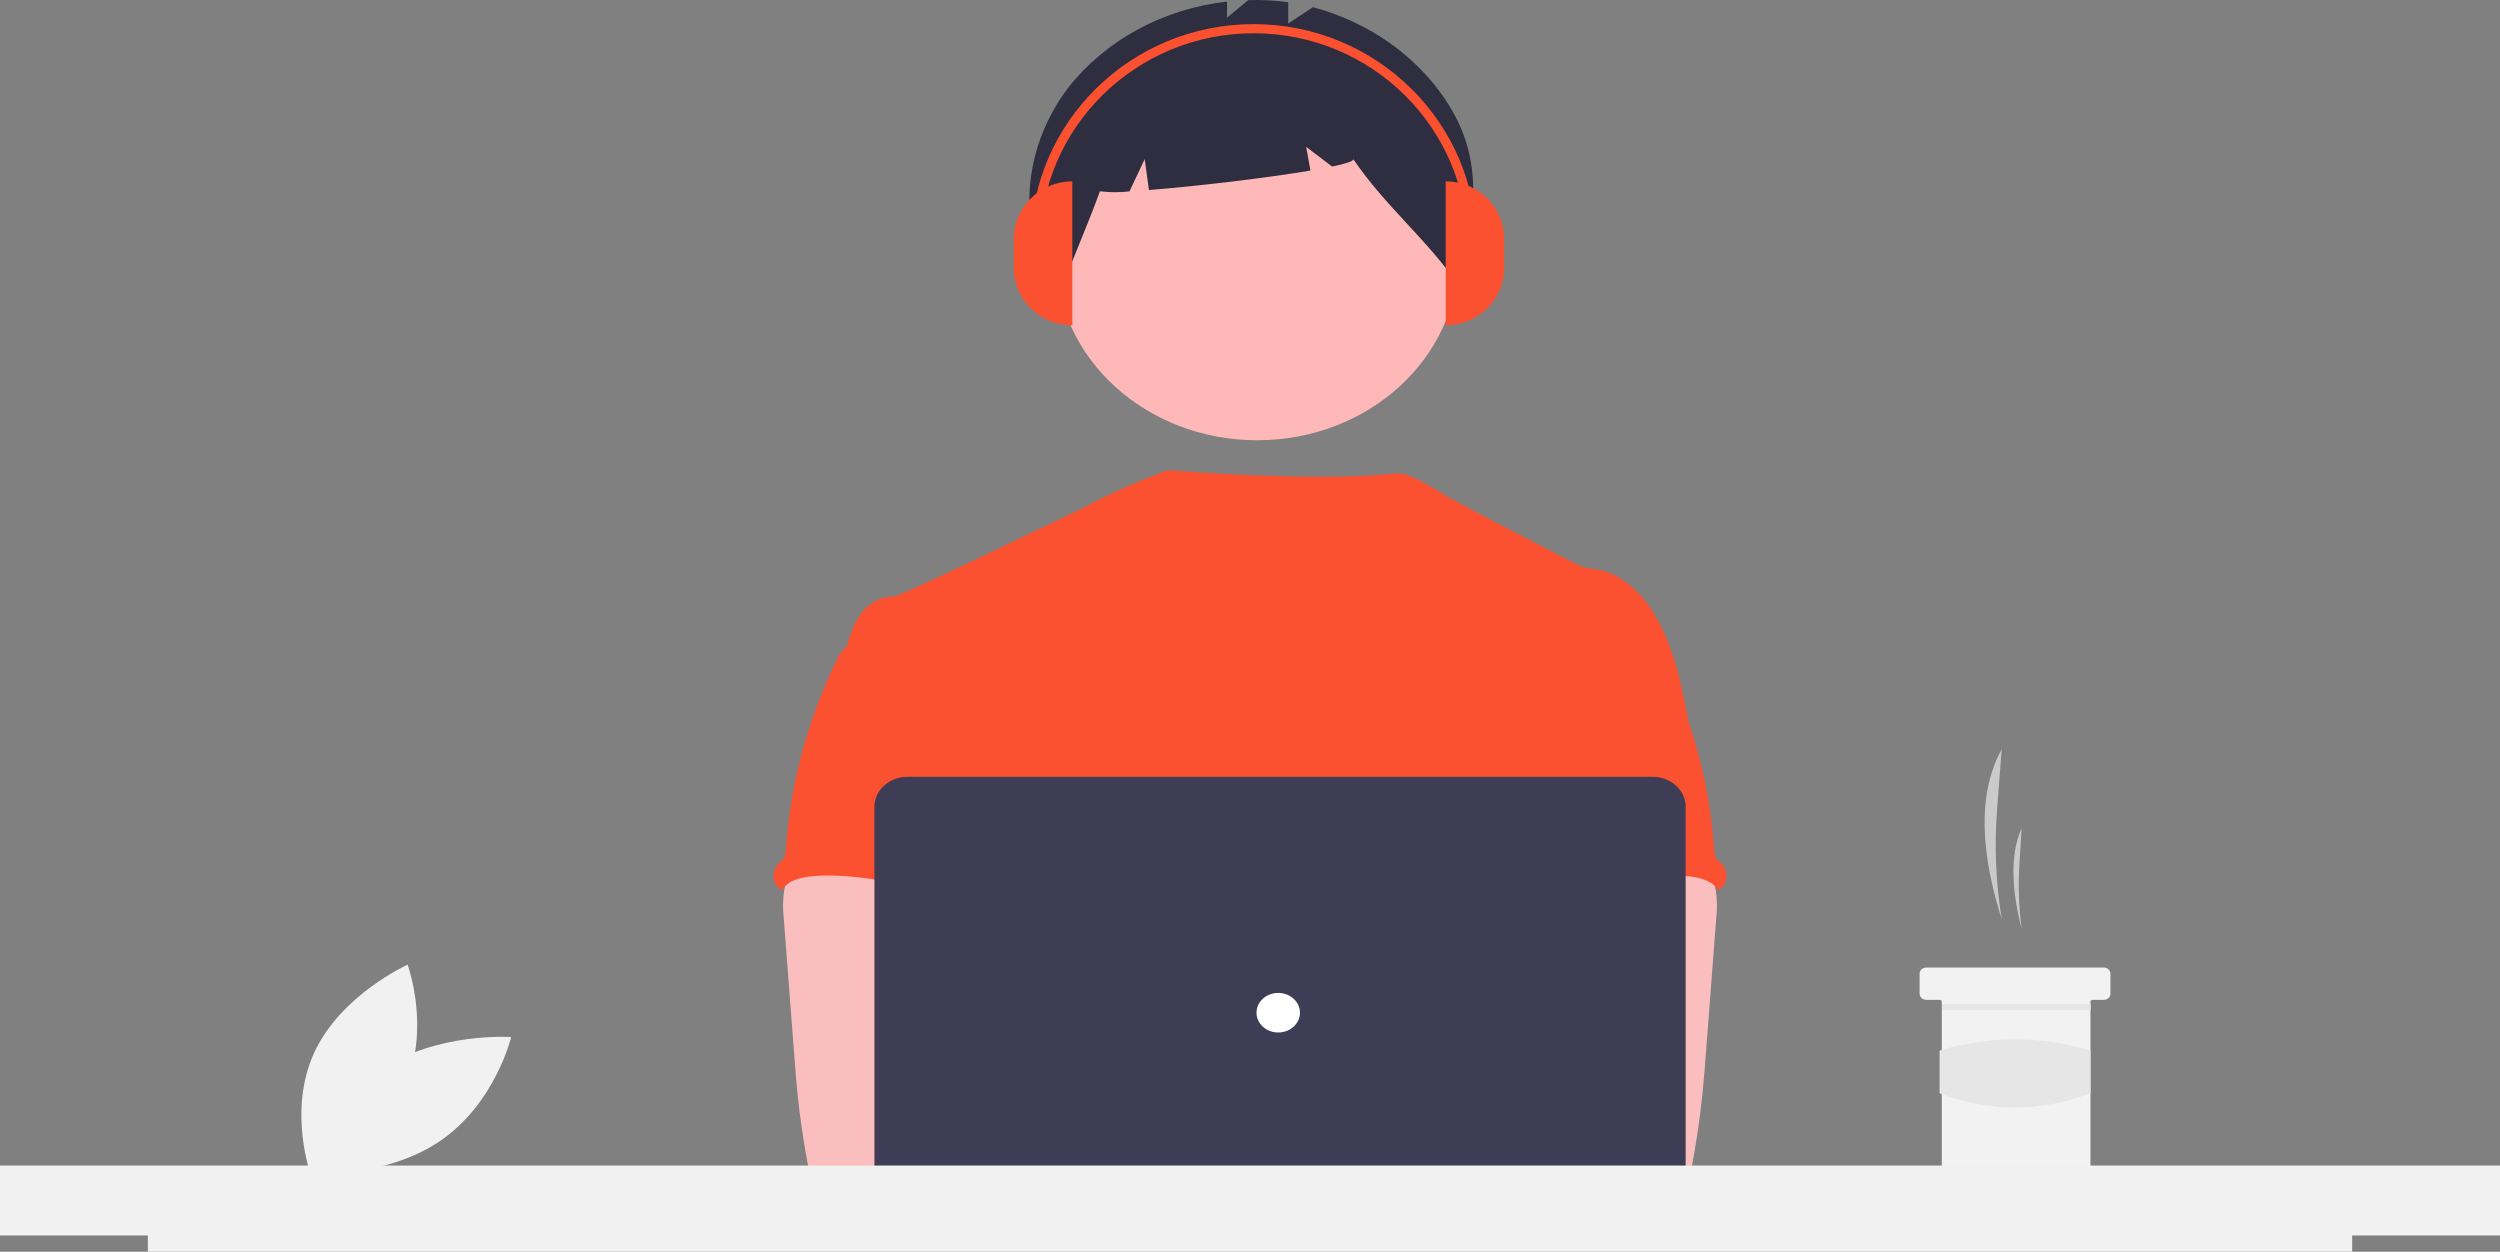 <svg viewBox="0 0 719 360" fill="none" xmlns="http://www.w3.org/2000/svg">
<rect x="0" y="0" width="719" height="360" fill="#808080" stroke="none"/>
<g clip-path="url(#clip0)">
<path d="M109.681 307.605C93.715 318.445 89.189 337.519 89.189 337.519C89.189 337.519 110.551 339.016 126.517 328.176C142.483 317.335 147.008 298.262 147.008 298.262C147.008 298.262 125.647 296.764 109.681 307.605Z" fill="#F1F1F1"/>
<path d="M116.331 312.695C108.658 329.432 89.44 338.058 89.44 338.058C89.44 338.058 82.663 319.546 90.337 302.808C98.01 286.071 117.228 277.446 117.228 277.446C117.228 277.446 124.005 295.957 116.331 312.695Z" fill="#F1F1F1"/>
<path d="M575.689 264.309C573.993 253.9 573.545 243.355 574.353 232.859L575.689 215.487C568.324 228.835 569.989 246.403 575.689 264.308V264.309Z" fill="#CACACA"/>
<path d="M581.432 267.215C580.616 261.004 580.401 254.74 580.789 248.495L581.432 238.155C577.889 246.1 578.69 256.557 581.432 267.215Z" fill="#CACACA"/>
<path d="M606.96 280.003V285.815C606.958 286.277 606.755 286.719 606.397 287.045C606.038 287.372 605.553 287.556 605.046 287.558H601.855C601.771 287.558 601.688 287.573 601.611 287.602C601.533 287.631 601.463 287.674 601.403 287.728C601.344 287.782 601.297 287.846 601.265 287.917C601.233 287.988 601.217 288.063 601.217 288.14V335.799C601.214 336.261 601.012 336.703 600.653 337.029C600.295 337.356 599.81 337.54 599.303 337.543H560.378C559.87 337.542 559.383 337.358 559.024 337.031C558.665 336.705 558.464 336.261 558.463 335.799V288.14C558.463 287.986 558.395 287.838 558.276 287.729C558.156 287.62 557.994 287.559 557.825 287.558H553.996C553.489 287.558 553.002 287.374 552.643 287.047C552.284 286.72 552.082 286.277 552.082 285.815V280.003C552.082 279.774 552.131 279.547 552.227 279.335C552.323 279.123 552.464 278.931 552.642 278.769C552.82 278.607 553.031 278.479 553.263 278.391C553.496 278.304 553.745 278.259 553.996 278.259H605.046C605.553 278.26 606.039 278.445 606.398 278.771C606.756 279.098 606.959 279.541 606.96 280.003Z" fill="#F2F2F2"/>
<path d="M601.274 288.779H558.521V290.522H601.274V288.779Z" fill="#E6E6E6"/>
<path d="M601.217 314.436C586.911 319.828 572.448 319.888 557.825 314.436V302.152C571.903 297.846 587.14 297.846 601.217 302.152V314.436Z" fill="#E6E6E6"/>
<path d="M361.576 126.617C393.514 126.617 419.404 103.035 419.404 73.946C419.404 44.857 393.514 21.276 361.576 21.276C329.639 21.276 303.749 44.857 303.749 73.946C303.749 103.035 329.639 126.617 361.576 126.617Z" fill="#FEB8B8"/>
<path d="M415.588 28.506C406.942 15.719 393.409 6.297 377.593 2.053L370.494 6.772V0.645C366.696 0.115 362.851 -0.089 359.011 0.035L352.886 5.083V0.455C343.818 1.481 335.081 4.208 327.227 8.463C319.374 12.718 312.573 18.409 307.254 25.177C293.953 42.642 291.708 66.939 304.79 84.545C308.381 74.492 312.74 65.06 316.332 55.008C319.155 55.359 322.016 55.371 324.842 55.046L329.211 45.76L330.431 54.653C343.974 53.579 364.061 51.219 376.9 49.057L375.651 42.235L383.12 47.904C387.054 47.079 389.389 46.331 389.196 45.759C398.745 59.78 410.43 68.735 419.978 82.756C423.604 62.986 427.778 46.547 415.588 28.506Z" fill="#2F2E41"/>
<path d="M485.946 209.39C483.958 198.493 481.907 187.388 476.347 177.572C472.693 171.142 466.892 165.015 459.072 163.744C457.532 163.619 456.018 163.3 454.574 162.796C452.283 161.79 421.494 145.781 416.6 142.993C412.398 140.599 405.765 136.167 402.421 136.167C399.056 136.1 386.155 138.835 335.798 135.25C335.798 135.25 321.965 140.216 311.261 146.238C311.099 146.141 258.996 171.625 257.038 171.557C253.331 171.415 249.885 173.577 247.76 176.299C245.636 179.022 244.639 182.392 243.595 185.65C254.976 208.734 265.388 231.846 276.769 254.93C277.302 255.799 277.585 256.777 277.592 257.773C277.364 258.806 276.879 259.778 276.176 260.616C270.595 268.782 270.773 279.053 271.382 288.65C271.993 298.248 272.747 308.386 268.038 316.988C266.757 319.35 265.091 321.512 263.873 323.874C261.02 329.223 259.989 346.331 261.655 352.079L470.425 357.526C465.937 346.288 485.946 209.39 485.946 209.39Z" fill="#FC5130"/>
<path d="M225.55 255.952C225.133 258.697 225.091 261.478 225.425 264.232L228.417 303.372C228.698 307.061 228.974 310.741 229.354 314.421C230.072 321.562 231.145 328.646 232.476 335.721C232.506 336.725 232.972 337.678 233.773 338.369C234.573 339.061 235.642 339.435 236.745 339.41C249.916 341.948 263.525 341.847 276.968 341.155C297.48 340.112 349.96 338.14 353.166 334.346C356.372 330.552 354.504 324.416 350.323 321.349C346.143 318.281 276.888 310.803 276.888 310.803C277.565 305.919 279.606 301.319 281.543 296.681C285.021 288.457 288.27 279.962 288.332 271.151C288.395 262.34 284.75 253.077 276.826 248.029C270.308 243.885 261.915 243.117 253.972 243.287C248.193 243.439 238.207 242.177 232.929 244.236C228.751 245.911 226.33 252.227 225.55 255.952Z" fill="#FBBEBE"/>
<path d="M242.993 186.353C241.979 187.32 241.193 188.466 240.682 189.72C232.266 206.997 227.294 225.501 226.001 244.365C226.024 245.285 225.791 246.195 225.324 247.011C224.864 247.554 224.352 248.059 223.794 248.519C223.307 249.045 222.939 249.652 222.71 250.308C222.481 250.963 222.396 251.653 222.46 252.338C222.524 253.023 222.735 253.69 223.082 254.3C223.429 254.911 223.904 255.453 224.481 255.897C224.576 255.969 224.673 256.039 224.772 256.106C226.49 253.162 230.603 252.199 234.259 251.943C251.761 250.682 268.858 258.099 286.414 257.539C285.175 253.641 283.394 249.895 282.383 245.95C277.916 228.433 289.058 209.362 282.227 192.49C280.863 189.114 278.583 185.794 274.991 184.315C273.504 183.768 271.947 183.393 270.358 183.198C265.922 182.468 257.091 179.347 252.803 180.599C251.22 181.065 250.595 182.42 249.283 183.239C247.29 184.399 244.645 184.826 242.993 186.353Z" fill="#FC5130"/>
<path d="M486.071 244.236C480.793 242.177 470.807 243.438 465.028 243.287C457.085 243.117 448.692 243.885 442.174 248.029C434.25 253.077 430.605 262.34 430.668 271.151C430.73 279.962 433.979 288.457 437.457 296.681C439.394 301.319 441.435 305.919 442.111 310.803C442.111 310.803 372.857 318.281 368.677 321.349C364.496 324.416 362.628 330.552 365.834 334.346C369.04 338.14 469.084 341.948 482.255 339.41C483.358 339.435 484.427 339.061 485.227 338.369C486.028 337.678 486.494 336.725 486.524 335.721C487.855 328.646 488.928 321.562 489.645 314.421C490.026 310.741 490.302 307.061 490.583 303.372L493.575 264.232C493.909 261.478 493.867 258.697 493.45 255.952C492.67 252.227 490.249 245.911 486.071 244.236Z" fill="#FBBEBE"/>
<path d="M469.717 183.24C468.405 182.42 467.78 181.065 466.197 180.6C461.909 179.348 453.078 182.468 448.642 183.198C447.053 183.393 445.496 183.769 444.009 184.315C440.417 185.794 438.137 189.114 436.773 192.49C429.942 209.362 441.084 228.434 436.616 245.95C435.606 249.895 433.825 253.641 432.586 257.539C450.142 258.099 467.239 250.682 484.741 251.943C488.397 252.199 492.509 253.162 494.227 256.107C494.327 256.04 494.424 255.97 494.519 255.897C495.096 255.454 495.571 254.911 495.918 254.3C496.265 253.69 496.476 253.023 496.54 252.338C496.604 251.653 496.519 250.963 496.29 250.308C496.061 249.653 495.693 249.045 495.206 248.519C494.648 248.059 494.136 247.554 493.676 247.012C493.209 246.195 492.976 245.285 492.999 244.365C491.706 225.501 486.734 206.997 478.318 189.72C477.807 188.466 477.021 187.32 476.007 186.353C474.355 184.826 471.71 184.399 469.717 183.24Z" fill="#FC5130"/>
<path d="M344.45 341.279C353.07 341.279 360.057 334.914 360.057 327.063C360.057 319.212 353.07 312.848 344.45 312.848C335.83 312.848 328.842 319.212 328.842 327.063C328.842 334.914 335.83 341.279 344.45 341.279Z" fill="#FBBEBE"/>
<path d="M379.01 341.279C387.629 341.279 394.617 334.914 394.617 327.063C394.617 319.212 387.629 312.848 379.01 312.848C370.39 312.848 363.402 319.212 363.402 327.063C363.402 334.914 370.39 341.279 379.01 341.279Z" fill="#FBBEBE"/>
<path d="M475.351 359.097H260.927C258.423 359.094 256.023 358.187 254.253 356.575C252.483 354.963 251.487 352.777 251.484 350.497V232.012C251.487 229.732 252.483 227.546 254.253 225.934C256.023 224.321 258.423 223.414 260.927 223.412H475.351C477.855 223.414 480.255 224.321 482.025 225.934C483.795 227.546 484.791 229.732 484.794 232.012V350.497C484.791 352.777 483.795 354.963 482.025 356.575C480.255 358.187 477.855 359.094 475.351 359.097Z" fill="#3F3D56"/>
<path d="M367.619 296.945C371.069 296.945 373.866 294.398 373.866 291.255C373.866 288.112 371.069 285.564 367.619 285.564C364.168 285.564 361.371 288.112 361.371 291.255C361.371 294.398 364.168 296.945 367.619 296.945Z" fill="white"/>
<path d="M719 335.198H0V355.322H42.528V360H676.488V355.322H719V335.198Z" fill="#F1F1F1"/>
<path d="M308.401 93.577C299.109 93.577 291.576 86.159 291.576 77.009V68.725C291.576 59.574 299.109 52.156 308.4 52.156V93.577H308.401Z" fill="#FC5130"/>
<path d="M415.783 52.156C425.075 52.156 432.607 59.574 432.607 68.725V77.009C432.607 86.159 425.075 93.577 415.783 93.577V52.156Z" fill="#FC5130"/>
<path d="M424.599 70.026H421.93C421.93 36.687 394.388 9.563 360.535 9.563C326.681 9.563 299.14 36.687 299.14 70.026H296.47C296.47 35.237 325.209 6.935 360.535 6.935C395.86 6.935 424.599 35.237 424.599 70.026Z" fill="#FC5130"/>
</g>
<defs>
<clipPath id="clip0">
<rect width="719" height="360" fill="white"/>
</clipPath>
</defs>
</svg>
